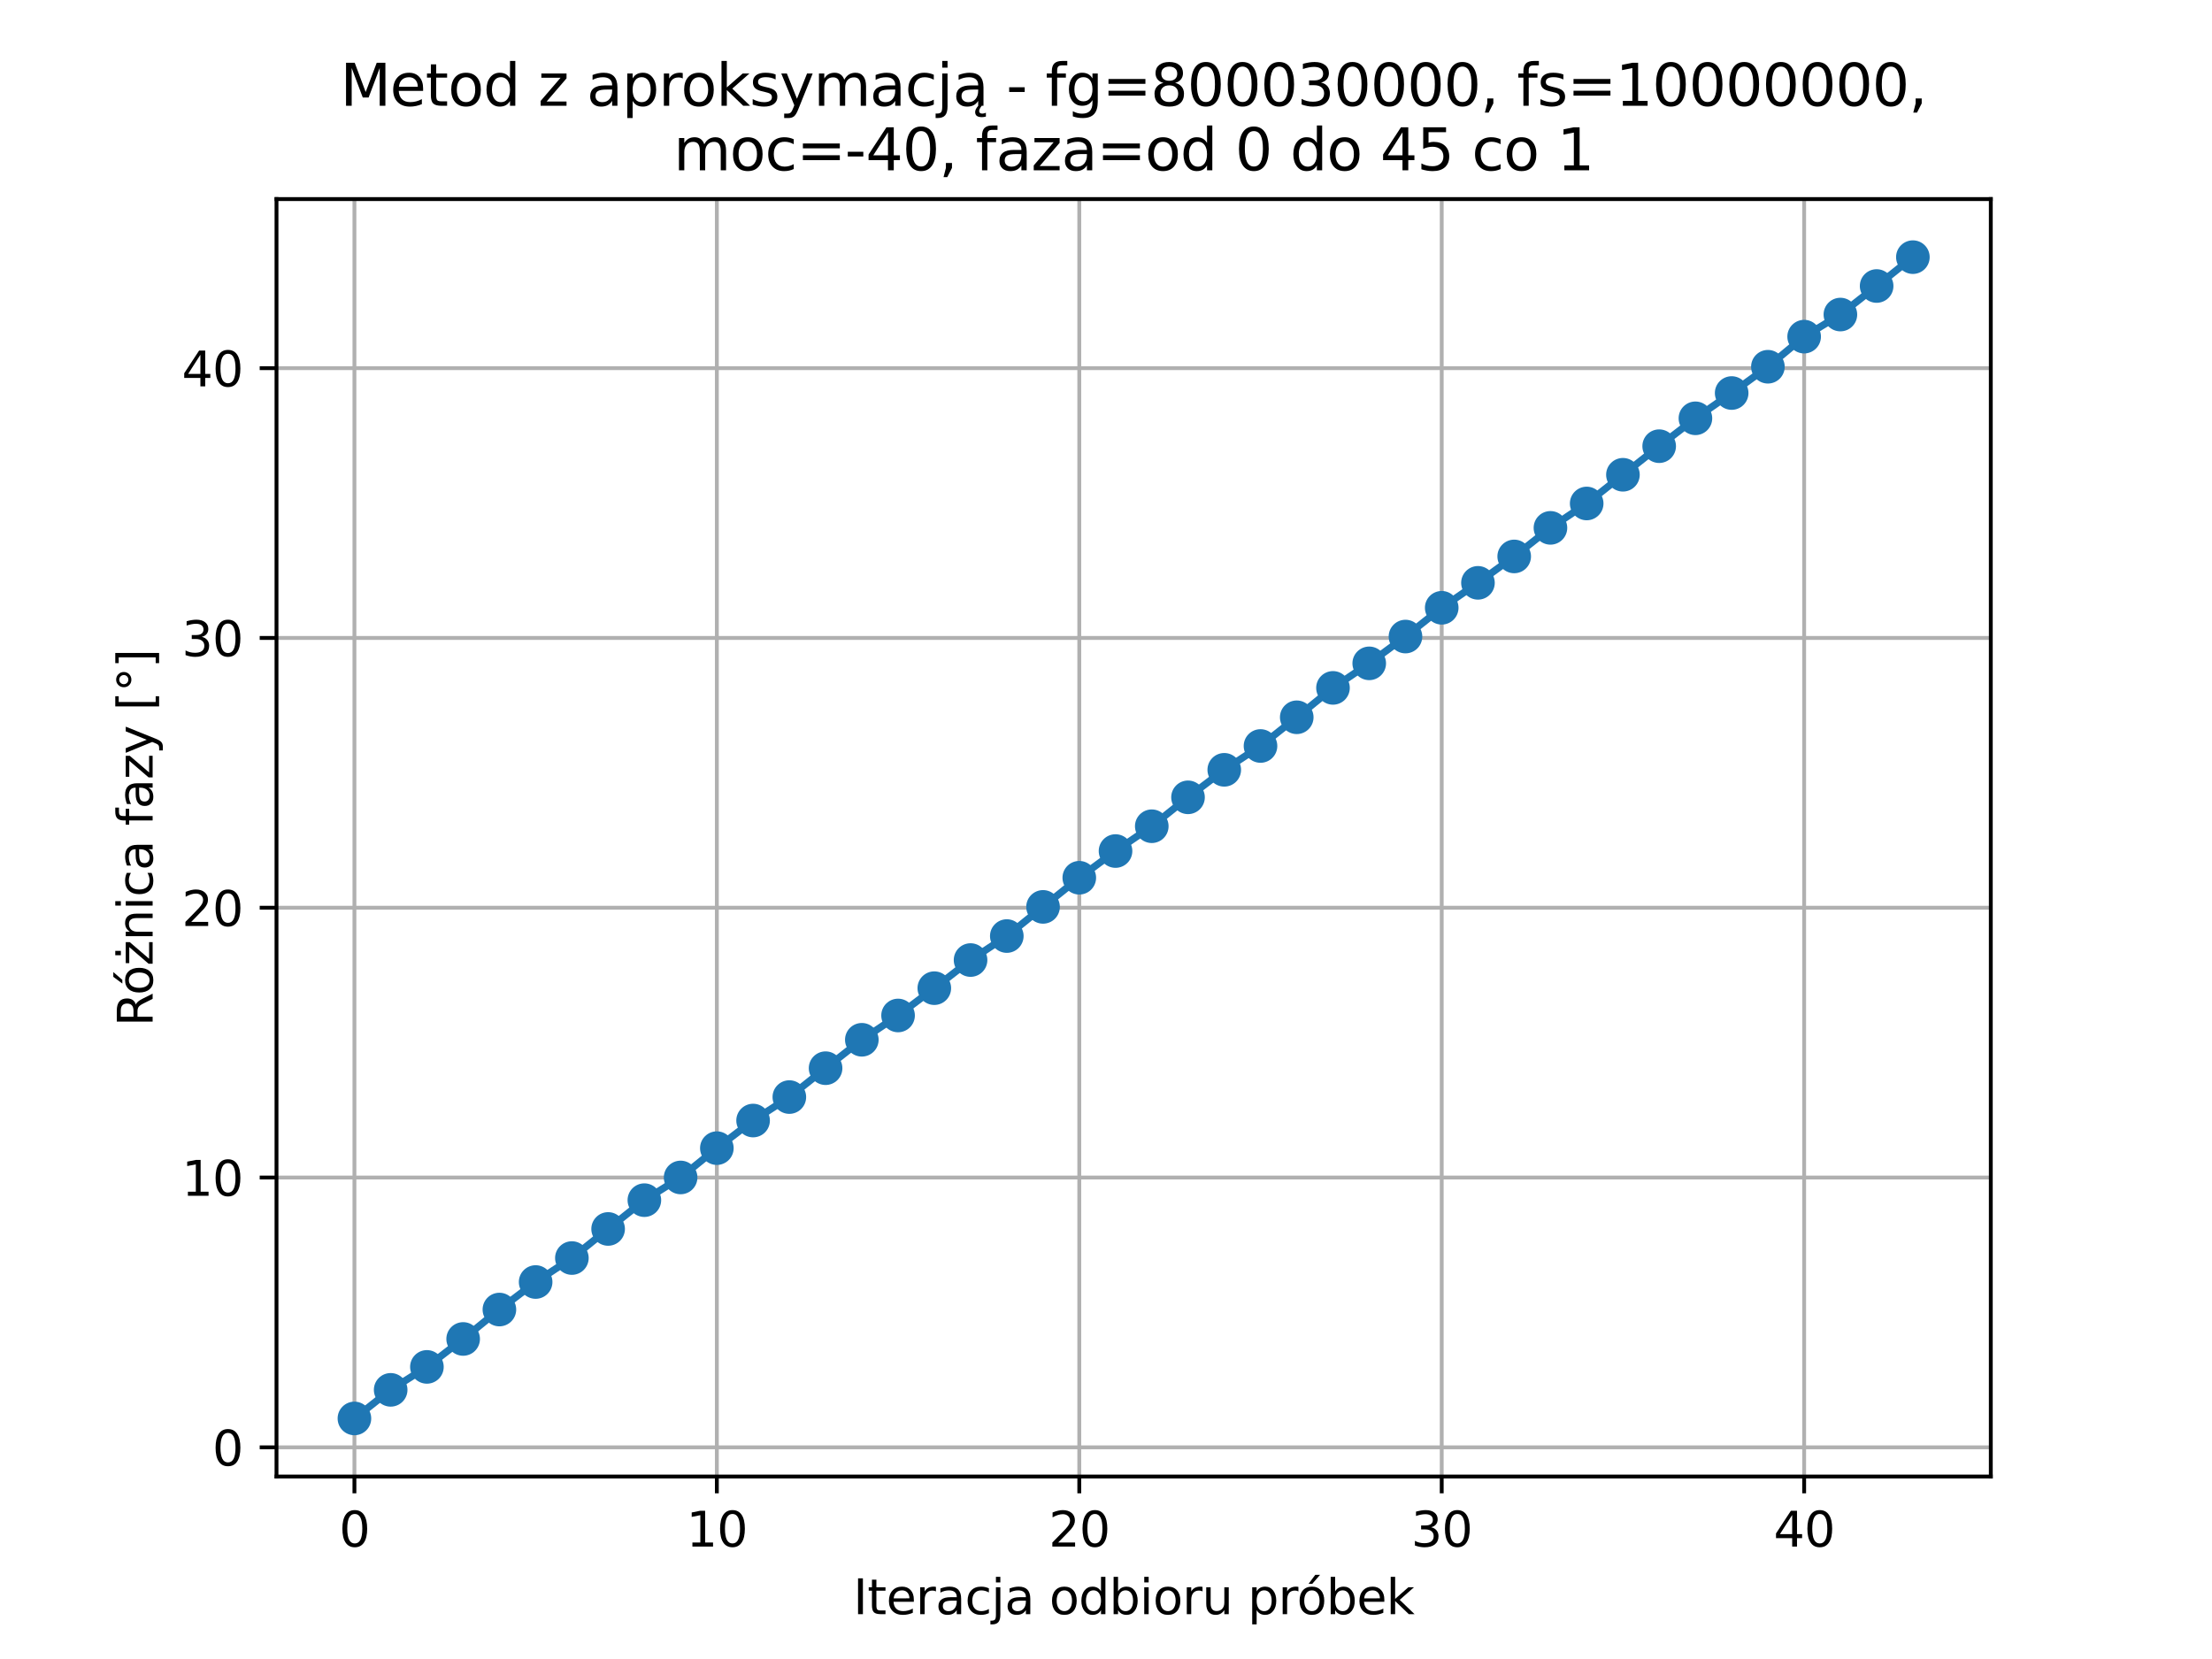 <?xml version="1.0" encoding="utf-8" standalone="no"?>
<!DOCTYPE svg PUBLIC "-//W3C//DTD SVG 1.1//EN"
  "http://www.w3.org/Graphics/SVG/1.1/DTD/svg11.dtd">
<svg xmlns:xlink="http://www.w3.org/1999/xlink" width="460.8pt" height="345.6pt" viewBox="0 0 460.8 345.6" xmlns="http://www.w3.org/2000/svg" version="1.1">
 <defs>
  <style type="text/css">*{stroke-linejoin: round; stroke-linecap: butt}</style>
 </defs>
 <g id="figure_1">
  <g id="patch_1">
   <path d="M 0 345.6 
L 460.8 345.6 
L 460.8 0 
L 0 0 
z
" style="fill: #ffffff"/>
  </g>
  <g id="axes_1">
   <g id="patch_2">
    <path d="M 57.6 307.584 
L 414.72 307.584 
L 414.72 41.472 
L 57.6 41.472 
z
" style="fill: #ffffff"/>
   </g>
   <g id="matplotlib.axis_1">
    <g id="xtick_1">
     <g id="line2d_1">
      <path d="M 73.833 307.584 
L 73.833 41.472 
" clip-path="url(#pad063f5f05)" style="fill: none; stroke: #b0b0b0; stroke-width: 0.8; stroke-linecap: square"/>
     </g>
     <g id="line2d_2">
      <defs>
       <path id="ma8dd4739e4" d="M 0 0 
L 0 3.5 
" style="stroke: #000000; stroke-width: 0.8"/>
      </defs>
      <g>
       <use xlink:href="#ma8dd4739e4" x="73.833" y="307.584" style="stroke: #000000; stroke-width: 0.8"/>
      </g>
     </g>
     <g id="text_1">
      <!-- 0 -->
      <g transform="translate(70.651 322.182) scale(0.1 -0.1)">
       <defs>
        <path id="DejaVuSans-30" d="M 2034 4250 
Q 1547 4250 1301 3770 
Q 1056 3291 1056 2328 
Q 1056 1369 1301 889 
Q 1547 409 2034 409 
Q 2525 409 2770 889 
Q 3016 1369 3016 2328 
Q 3016 3291 2770 3770 
Q 2525 4250 2034 4250 
z
M 2034 4750 
Q 2819 4750 3233 4129 
Q 3647 3509 3647 2328 
Q 3647 1150 3233 529 
Q 2819 -91 2034 -91 
Q 1250 -91 836 529 
Q 422 1150 422 2328 
Q 422 3509 836 4129 
Q 1250 4750 2034 4750 
z
" transform="scale(0.016)"/>
       </defs>
       <use xlink:href="#DejaVuSans-30"/>
      </g>
     </g>
    </g>
    <g id="xtick_2">
     <g id="line2d_3">
      <path d="M 149.334 307.584 
L 149.334 41.472 
" clip-path="url(#pad063f5f05)" style="fill: none; stroke: #b0b0b0; stroke-width: 0.8; stroke-linecap: square"/>
     </g>
     <g id="line2d_4">
      <g>
       <use xlink:href="#ma8dd4739e4" x="149.334" y="307.584" style="stroke: #000000; stroke-width: 0.8"/>
      </g>
     </g>
     <g id="text_2">
      <!-- 10 -->
      <g transform="translate(142.971 322.182) scale(0.1 -0.1)">
       <defs>
        <path id="DejaVuSans-31" d="M 794 531 
L 1825 531 
L 1825 4091 
L 703 3866 
L 703 4441 
L 1819 4666 
L 2450 4666 
L 2450 531 
L 3481 531 
L 3481 0 
L 794 0 
L 794 531 
z
" transform="scale(0.016)"/>
       </defs>
       <use xlink:href="#DejaVuSans-31"/>
       <use xlink:href="#DejaVuSans-30" x="63.623"/>
      </g>
     </g>
    </g>
    <g id="xtick_3">
     <g id="line2d_5">
      <path d="M 224.835 307.584 
L 224.835 41.472 
" clip-path="url(#pad063f5f05)" style="fill: none; stroke: #b0b0b0; stroke-width: 0.8; stroke-linecap: square"/>
     </g>
     <g id="line2d_6">
      <g>
       <use xlink:href="#ma8dd4739e4" x="224.835" y="307.584" style="stroke: #000000; stroke-width: 0.8"/>
      </g>
     </g>
     <g id="text_3">
      <!-- 20 -->
      <g transform="translate(218.472 322.182) scale(0.1 -0.1)">
       <defs>
        <path id="DejaVuSans-32" d="M 1228 531 
L 3431 531 
L 3431 0 
L 469 0 
L 469 531 
Q 828 903 1448 1529 
Q 2069 2156 2228 2338 
Q 2531 2678 2651 2914 
Q 2772 3150 2772 3378 
Q 2772 3750 2511 3984 
Q 2250 4219 1831 4219 
Q 1534 4219 1204 4116 
Q 875 4013 500 3803 
L 500 4441 
Q 881 4594 1212 4672 
Q 1544 4750 1819 4750 
Q 2544 4750 2975 4387 
Q 3406 4025 3406 3419 
Q 3406 3131 3298 2873 
Q 3191 2616 2906 2266 
Q 2828 2175 2409 1742 
Q 1991 1309 1228 531 
z
" transform="scale(0.016)"/>
       </defs>
       <use xlink:href="#DejaVuSans-32"/>
       <use xlink:href="#DejaVuSans-30" x="63.623"/>
      </g>
     </g>
    </g>
    <g id="xtick_4">
     <g id="line2d_7">
      <path d="M 300.336 307.584 
L 300.336 41.472 
" clip-path="url(#pad063f5f05)" style="fill: none; stroke: #b0b0b0; stroke-width: 0.8; stroke-linecap: square"/>
     </g>
     <g id="line2d_8">
      <g>
       <use xlink:href="#ma8dd4739e4" x="300.336" y="307.584" style="stroke: #000000; stroke-width: 0.8"/>
      </g>
     </g>
     <g id="text_4">
      <!-- 30 -->
      <g transform="translate(293.973 322.182) scale(0.1 -0.1)">
       <defs>
        <path id="DejaVuSans-33" d="M 2597 2516 
Q 3050 2419 3304 2112 
Q 3559 1806 3559 1356 
Q 3559 666 3084 287 
Q 2609 -91 1734 -91 
Q 1441 -91 1130 -33 
Q 819 25 488 141 
L 488 750 
Q 750 597 1062 519 
Q 1375 441 1716 441 
Q 2309 441 2620 675 
Q 2931 909 2931 1356 
Q 2931 1769 2642 2001 
Q 2353 2234 1838 2234 
L 1294 2234 
L 1294 2753 
L 1863 2753 
Q 2328 2753 2575 2939 
Q 2822 3125 2822 3475 
Q 2822 3834 2567 4026 
Q 2313 4219 1838 4219 
Q 1578 4219 1281 4162 
Q 984 4106 628 3988 
L 628 4550 
Q 988 4650 1302 4700 
Q 1616 4750 1894 4750 
Q 2613 4750 3031 4423 
Q 3450 4097 3450 3541 
Q 3450 3153 3228 2886 
Q 3006 2619 2597 2516 
z
" transform="scale(0.016)"/>
       </defs>
       <use xlink:href="#DejaVuSans-33"/>
       <use xlink:href="#DejaVuSans-30" x="63.623"/>
      </g>
     </g>
    </g>
    <g id="xtick_5">
     <g id="line2d_9">
      <path d="M 375.837 307.584 
L 375.837 41.472 
" clip-path="url(#pad063f5f05)" style="fill: none; stroke: #b0b0b0; stroke-width: 0.8; stroke-linecap: square"/>
     </g>
     <g id="line2d_10">
      <g>
       <use xlink:href="#ma8dd4739e4" x="375.837" y="307.584" style="stroke: #000000; stroke-width: 0.8"/>
      </g>
     </g>
     <g id="text_5">
      <!-- 40 -->
      <g transform="translate(369.474 322.182) scale(0.1 -0.1)">
       <defs>
        <path id="DejaVuSans-34" d="M 2419 4116 
L 825 1625 
L 2419 1625 
L 2419 4116 
z
M 2253 4666 
L 3047 4666 
L 3047 1625 
L 3713 1625 
L 3713 1100 
L 3047 1100 
L 3047 0 
L 2419 0 
L 2419 1100 
L 313 1100 
L 313 1709 
L 2253 4666 
z
" transform="scale(0.016)"/>
       </defs>
       <use xlink:href="#DejaVuSans-34"/>
       <use xlink:href="#DejaVuSans-30" x="63.623"/>
      </g>
     </g>
    </g>
    <g id="text_6">
     <!-- Iteracja odbioru próbek -->
     <g transform="translate(177.745 336.261) scale(0.1 -0.1)">
      <defs>
       <path id="DejaVuSans-49" d="M 628 4666 
L 1259 4666 
L 1259 0 
L 628 0 
L 628 4666 
z
" transform="scale(0.016)"/>
       <path id="DejaVuSans-74" d="M 1172 4494 
L 1172 3500 
L 2356 3500 
L 2356 3053 
L 1172 3053 
L 1172 1153 
Q 1172 725 1289 603 
Q 1406 481 1766 481 
L 2356 481 
L 2356 0 
L 1766 0 
Q 1100 0 847 248 
Q 594 497 594 1153 
L 594 3053 
L 172 3053 
L 172 3500 
L 594 3500 
L 594 4494 
L 1172 4494 
z
" transform="scale(0.016)"/>
       <path id="DejaVuSans-65" d="M 3597 1894 
L 3597 1613 
L 953 1613 
Q 991 1019 1311 708 
Q 1631 397 2203 397 
Q 2534 397 2845 478 
Q 3156 559 3463 722 
L 3463 178 
Q 3153 47 2828 -22 
Q 2503 -91 2169 -91 
Q 1331 -91 842 396 
Q 353 884 353 1716 
Q 353 2575 817 3079 
Q 1281 3584 2069 3584 
Q 2775 3584 3186 3129 
Q 3597 2675 3597 1894 
z
M 3022 2063 
Q 3016 2534 2758 2815 
Q 2500 3097 2075 3097 
Q 1594 3097 1305 2825 
Q 1016 2553 972 2059 
L 3022 2063 
z
" transform="scale(0.016)"/>
       <path id="DejaVuSans-72" d="M 2631 2963 
Q 2534 3019 2420 3045 
Q 2306 3072 2169 3072 
Q 1681 3072 1420 2755 
Q 1159 2438 1159 1844 
L 1159 0 
L 581 0 
L 581 3500 
L 1159 3500 
L 1159 2956 
Q 1341 3275 1631 3429 
Q 1922 3584 2338 3584 
Q 2397 3584 2469 3576 
Q 2541 3569 2628 3553 
L 2631 2963 
z
" transform="scale(0.016)"/>
       <path id="DejaVuSans-61" d="M 2194 1759 
Q 1497 1759 1228 1600 
Q 959 1441 959 1056 
Q 959 750 1161 570 
Q 1363 391 1709 391 
Q 2188 391 2477 730 
Q 2766 1069 2766 1631 
L 2766 1759 
L 2194 1759 
z
M 3341 1997 
L 3341 0 
L 2766 0 
L 2766 531 
Q 2569 213 2275 61 
Q 1981 -91 1556 -91 
Q 1019 -91 701 211 
Q 384 513 384 1019 
Q 384 1609 779 1909 
Q 1175 2209 1959 2209 
L 2766 2209 
L 2766 2266 
Q 2766 2663 2505 2880 
Q 2244 3097 1772 3097 
Q 1472 3097 1187 3025 
Q 903 2953 641 2809 
L 641 3341 
Q 956 3463 1253 3523 
Q 1550 3584 1831 3584 
Q 2591 3584 2966 3190 
Q 3341 2797 3341 1997 
z
" transform="scale(0.016)"/>
       <path id="DejaVuSans-63" d="M 3122 3366 
L 3122 2828 
Q 2878 2963 2633 3030 
Q 2388 3097 2138 3097 
Q 1578 3097 1268 2742 
Q 959 2388 959 1747 
Q 959 1106 1268 751 
Q 1578 397 2138 397 
Q 2388 397 2633 464 
Q 2878 531 3122 666 
L 3122 134 
Q 2881 22 2623 -34 
Q 2366 -91 2075 -91 
Q 1284 -91 818 406 
Q 353 903 353 1747 
Q 353 2603 823 3093 
Q 1294 3584 2113 3584 
Q 2378 3584 2631 3529 
Q 2884 3475 3122 3366 
z
" transform="scale(0.016)"/>
       <path id="DejaVuSans-6a" d="M 603 3500 
L 1178 3500 
L 1178 -63 
Q 1178 -731 923 -1031 
Q 669 -1331 103 -1331 
L -116 -1331 
L -116 -844 
L 38 -844 
Q 366 -844 484 -692 
Q 603 -541 603 -63 
L 603 3500 
z
M 603 4863 
L 1178 4863 
L 1178 4134 
L 603 4134 
L 603 4863 
z
" transform="scale(0.016)"/>
       <path id="DejaVuSans-20" transform="scale(0.016)"/>
       <path id="DejaVuSans-6f" d="M 1959 3097 
Q 1497 3097 1228 2736 
Q 959 2375 959 1747 
Q 959 1119 1226 758 
Q 1494 397 1959 397 
Q 2419 397 2687 759 
Q 2956 1122 2956 1747 
Q 2956 2369 2687 2733 
Q 2419 3097 1959 3097 
z
M 1959 3584 
Q 2709 3584 3137 3096 
Q 3566 2609 3566 1747 
Q 3566 888 3137 398 
Q 2709 -91 1959 -91 
Q 1206 -91 779 398 
Q 353 888 353 1747 
Q 353 2609 779 3096 
Q 1206 3584 1959 3584 
z
" transform="scale(0.016)"/>
       <path id="DejaVuSans-64" d="M 2906 2969 
L 2906 4863 
L 3481 4863 
L 3481 0 
L 2906 0 
L 2906 525 
Q 2725 213 2448 61 
Q 2172 -91 1784 -91 
Q 1150 -91 751 415 
Q 353 922 353 1747 
Q 353 2572 751 3078 
Q 1150 3584 1784 3584 
Q 2172 3584 2448 3432 
Q 2725 3281 2906 2969 
z
M 947 1747 
Q 947 1113 1208 752 
Q 1469 391 1925 391 
Q 2381 391 2643 752 
Q 2906 1113 2906 1747 
Q 2906 2381 2643 2742 
Q 2381 3103 1925 3103 
Q 1469 3103 1208 2742 
Q 947 2381 947 1747 
z
" transform="scale(0.016)"/>
       <path id="DejaVuSans-62" d="M 3116 1747 
Q 3116 2381 2855 2742 
Q 2594 3103 2138 3103 
Q 1681 3103 1420 2742 
Q 1159 2381 1159 1747 
Q 1159 1113 1420 752 
Q 1681 391 2138 391 
Q 2594 391 2855 752 
Q 3116 1113 3116 1747 
z
M 1159 2969 
Q 1341 3281 1617 3432 
Q 1894 3584 2278 3584 
Q 2916 3584 3314 3078 
Q 3713 2572 3713 1747 
Q 3713 922 3314 415 
Q 2916 -91 2278 -91 
Q 1894 -91 1617 61 
Q 1341 213 1159 525 
L 1159 0 
L 581 0 
L 581 4863 
L 1159 4863 
L 1159 2969 
z
" transform="scale(0.016)"/>
       <path id="DejaVuSans-69" d="M 603 3500 
L 1178 3500 
L 1178 0 
L 603 0 
L 603 3500 
z
M 603 4863 
L 1178 4863 
L 1178 4134 
L 603 4134 
L 603 4863 
z
" transform="scale(0.016)"/>
       <path id="DejaVuSans-75" d="M 544 1381 
L 544 3500 
L 1119 3500 
L 1119 1403 
Q 1119 906 1312 657 
Q 1506 409 1894 409 
Q 2359 409 2629 706 
Q 2900 1003 2900 1516 
L 2900 3500 
L 3475 3500 
L 3475 0 
L 2900 0 
L 2900 538 
Q 2691 219 2414 64 
Q 2138 -91 1772 -91 
Q 1169 -91 856 284 
Q 544 659 544 1381 
z
M 1991 3584 
L 1991 3584 
z
" transform="scale(0.016)"/>
       <path id="DejaVuSans-70" d="M 1159 525 
L 1159 -1331 
L 581 -1331 
L 581 3500 
L 1159 3500 
L 1159 2969 
Q 1341 3281 1617 3432 
Q 1894 3584 2278 3584 
Q 2916 3584 3314 3078 
Q 3713 2572 3713 1747 
Q 3713 922 3314 415 
Q 2916 -91 2278 -91 
Q 1894 -91 1617 61 
Q 1341 213 1159 525 
z
M 3116 1747 
Q 3116 2381 2855 2742 
Q 2594 3103 2138 3103 
Q 1681 3103 1420 2742 
Q 1159 2381 1159 1747 
Q 1159 1113 1420 752 
Q 1681 391 2138 391 
Q 2594 391 2855 752 
Q 3116 1113 3116 1747 
z
" transform="scale(0.016)"/>
       <path id="DejaVuSans-f3" d="M 1959 3097 
Q 1497 3097 1228 2736 
Q 959 2375 959 1747 
Q 959 1119 1226 758 
Q 1494 397 1959 397 
Q 2419 397 2687 759 
Q 2956 1122 2956 1747 
Q 2956 2369 2687 2733 
Q 2419 3097 1959 3097 
z
M 1959 3584 
Q 2709 3584 3137 3096 
Q 3566 2609 3566 1747 
Q 3566 888 3137 398 
Q 2709 -91 1959 -91 
Q 1206 -91 779 398 
Q 353 888 353 1747 
Q 353 2609 779 3096 
Q 1206 3584 1959 3584 
z
M 2394 5119 
L 3016 5119 
L 1998 3944 
L 1519 3944 
L 2394 5119 
z
" transform="scale(0.016)"/>
       <path id="DejaVuSans-6b" d="M 581 4863 
L 1159 4863 
L 1159 1991 
L 2875 3500 
L 3609 3500 
L 1753 1863 
L 3688 0 
L 2938 0 
L 1159 1709 
L 1159 0 
L 581 0 
L 581 4863 
z
" transform="scale(0.016)"/>
      </defs>
      <use xlink:href="#DejaVuSans-49"/>
      <use xlink:href="#DejaVuSans-74" x="29.492"/>
      <use xlink:href="#DejaVuSans-65" x="68.701"/>
      <use xlink:href="#DejaVuSans-72" x="130.225"/>
      <use xlink:href="#DejaVuSans-61" x="171.338"/>
      <use xlink:href="#DejaVuSans-63" x="232.617"/>
      <use xlink:href="#DejaVuSans-6a" x="287.598"/>
      <use xlink:href="#DejaVuSans-61" x="315.381"/>
      <use xlink:href="#DejaVuSans-20" x="376.66"/>
      <use xlink:href="#DejaVuSans-6f" x="408.447"/>
      <use xlink:href="#DejaVuSans-64" x="469.629"/>
      <use xlink:href="#DejaVuSans-62" x="533.105"/>
      <use xlink:href="#DejaVuSans-69" x="596.582"/>
      <use xlink:href="#DejaVuSans-6f" x="624.365"/>
      <use xlink:href="#DejaVuSans-72" x="685.547"/>
      <use xlink:href="#DejaVuSans-75" x="726.66"/>
      <use xlink:href="#DejaVuSans-20" x="790.039"/>
      <use xlink:href="#DejaVuSans-70" x="821.826"/>
      <use xlink:href="#DejaVuSans-72" x="885.303"/>
      <use xlink:href="#DejaVuSans-f3" x="924.166"/>
      <use xlink:href="#DejaVuSans-62" x="985.348"/>
      <use xlink:href="#DejaVuSans-65" x="1048.824"/>
      <use xlink:href="#DejaVuSans-6b" x="1110.348"/>
     </g>
    </g>
   </g>
   <g id="matplotlib.axis_2">
    <g id="ytick_1">
     <g id="line2d_11">
      <path d="M 57.6 301.502 
L 414.72 301.502 
" clip-path="url(#pad063f5f05)" style="fill: none; stroke: #b0b0b0; stroke-width: 0.8; stroke-linecap: square"/>
     </g>
     <g id="line2d_12">
      <defs>
       <path id="m943605878c" d="M 0 0 
L -3.5 0 
" style="stroke: #000000; stroke-width: 0.8"/>
      </defs>
      <g>
       <use xlink:href="#m943605878c" x="57.6" y="301.502" style="stroke: #000000; stroke-width: 0.8"/>
      </g>
     </g>
     <g id="text_7">
      <!-- 0 -->
      <g transform="translate(44.237 305.302) scale(0.1 -0.1)">
       <use xlink:href="#DejaVuSans-30"/>
      </g>
     </g>
    </g>
    <g id="ytick_2">
     <g id="line2d_13">
      <path d="M 57.6 245.3 
L 414.72 245.3 
" clip-path="url(#pad063f5f05)" style="fill: none; stroke: #b0b0b0; stroke-width: 0.8; stroke-linecap: square"/>
     </g>
     <g id="line2d_14">
      <g>
       <use xlink:href="#m943605878c" x="57.6" y="245.3" style="stroke: #000000; stroke-width: 0.8"/>
      </g>
     </g>
     <g id="text_8">
      <!-- 10 -->
      <g transform="translate(37.875 249.099) scale(0.1 -0.1)">
       <use xlink:href="#DejaVuSans-31"/>
       <use xlink:href="#DejaVuSans-30" x="63.623"/>
      </g>
     </g>
    </g>
    <g id="ytick_3">
     <g id="line2d_15">
      <path d="M 57.6 189.097 
L 414.72 189.097 
" clip-path="url(#pad063f5f05)" style="fill: none; stroke: #b0b0b0; stroke-width: 0.8; stroke-linecap: square"/>
     </g>
     <g id="line2d_16">
      <g>
       <use xlink:href="#m943605878c" x="57.6" y="189.097" style="stroke: #000000; stroke-width: 0.8"/>
      </g>
     </g>
     <g id="text_9">
      <!-- 20 -->
      <g transform="translate(37.875 192.897) scale(0.1 -0.1)">
       <use xlink:href="#DejaVuSans-32"/>
       <use xlink:href="#DejaVuSans-30" x="63.623"/>
      </g>
     </g>
    </g>
    <g id="ytick_4">
     <g id="line2d_17">
      <path d="M 57.6 132.895 
L 414.72 132.895 
" clip-path="url(#pad063f5f05)" style="fill: none; stroke: #b0b0b0; stroke-width: 0.8; stroke-linecap: square"/>
     </g>
     <g id="line2d_18">
      <g>
       <use xlink:href="#m943605878c" x="57.6" y="132.895" style="stroke: #000000; stroke-width: 0.8"/>
      </g>
     </g>
     <g id="text_10">
      <!-- 30 -->
      <g transform="translate(37.875 136.694) scale(0.1 -0.1)">
       <use xlink:href="#DejaVuSans-33"/>
       <use xlink:href="#DejaVuSans-30" x="63.623"/>
      </g>
     </g>
    </g>
    <g id="ytick_5">
     <g id="line2d_19">
      <path d="M 57.6 76.692 
L 414.72 76.692 
" clip-path="url(#pad063f5f05)" style="fill: none; stroke: #b0b0b0; stroke-width: 0.8; stroke-linecap: square"/>
     </g>
     <g id="line2d_20">
      <g>
       <use xlink:href="#m943605878c" x="57.6" y="76.692" style="stroke: #000000; stroke-width: 0.8"/>
      </g>
     </g>
     <g id="text_11">
      <!-- 40 -->
      <g transform="translate(37.875 80.492) scale(0.1 -0.1)">
       <use xlink:href="#DejaVuSans-34"/>
       <use xlink:href="#DejaVuSans-30" x="63.623"/>
      </g>
     </g>
    </g>
    <g id="text_12">
     <!-- Różnica fazy [°] -->
     <g transform="translate(31.795 213.819) rotate(-90) scale(0.1 -0.1)">
      <defs>
       <path id="DejaVuSans-52" d="M 2841 2188 
Q 3044 2119 3236 1894 
Q 3428 1669 3622 1275 
L 4263 0 
L 3584 0 
L 2988 1197 
Q 2756 1666 2539 1819 
Q 2322 1972 1947 1972 
L 1259 1972 
L 1259 0 
L 628 0 
L 628 4666 
L 2053 4666 
Q 2853 4666 3247 4331 
Q 3641 3997 3641 3322 
Q 3641 2881 3436 2590 
Q 3231 2300 2841 2188 
z
M 1259 4147 
L 1259 2491 
L 2053 2491 
Q 2509 2491 2742 2702 
Q 2975 2913 2975 3322 
Q 2975 3731 2742 3939 
Q 2509 4147 2053 4147 
L 1259 4147 
z
" transform="scale(0.016)"/>
       <path id="DejaVuSans-17c" d="M 1378 4863 
L 1953 4863 
L 1953 4134 
L 1378 4134 
L 1378 4863 
z
M 1672 3584 
L 1672 3584 
z
M 353 3500 
L 3084 3500 
L 3084 2975 
L 922 459 
L 3084 459 
L 3084 0 
L 275 0 
L 275 525 
L 2438 3041 
L 353 3041 
L 353 3500 
z
" transform="scale(0.016)"/>
       <path id="DejaVuSans-6e" d="M 3513 2113 
L 3513 0 
L 2938 0 
L 2938 2094 
Q 2938 2591 2744 2837 
Q 2550 3084 2163 3084 
Q 1697 3084 1428 2787 
Q 1159 2491 1159 1978 
L 1159 0 
L 581 0 
L 581 3500 
L 1159 3500 
L 1159 2956 
Q 1366 3272 1645 3428 
Q 1925 3584 2291 3584 
Q 2894 3584 3203 3211 
Q 3513 2838 3513 2113 
z
" transform="scale(0.016)"/>
       <path id="DejaVuSans-66" d="M 2375 4863 
L 2375 4384 
L 1825 4384 
Q 1516 4384 1395 4259 
Q 1275 4134 1275 3809 
L 1275 3500 
L 2222 3500 
L 2222 3053 
L 1275 3053 
L 1275 0 
L 697 0 
L 697 3053 
L 147 3053 
L 147 3500 
L 697 3500 
L 697 3744 
Q 697 4328 969 4595 
Q 1241 4863 1831 4863 
L 2375 4863 
z
" transform="scale(0.016)"/>
       <path id="DejaVuSans-7a" d="M 353 3500 
L 3084 3500 
L 3084 2975 
L 922 459 
L 3084 459 
L 3084 0 
L 275 0 
L 275 525 
L 2438 3041 
L 353 3041 
L 353 3500 
z
" transform="scale(0.016)"/>
       <path id="DejaVuSans-79" d="M 2059 -325 
Q 1816 -950 1584 -1140 
Q 1353 -1331 966 -1331 
L 506 -1331 
L 506 -850 
L 844 -850 
Q 1081 -850 1212 -737 
Q 1344 -625 1503 -206 
L 1606 56 
L 191 3500 
L 800 3500 
L 1894 763 
L 2988 3500 
L 3597 3500 
L 2059 -325 
z
" transform="scale(0.016)"/>
       <path id="DejaVuSans-5b" d="M 550 4863 
L 1875 4863 
L 1875 4416 
L 1125 4416 
L 1125 -397 
L 1875 -397 
L 1875 -844 
L 550 -844 
L 550 4863 
z
" transform="scale(0.016)"/>
       <path id="DejaVuSans-b0" d="M 1600 4347 
Q 1350 4347 1178 4173 
Q 1006 4000 1006 3750 
Q 1006 3503 1178 3333 
Q 1350 3163 1600 3163 
Q 1850 3163 2022 3333 
Q 2194 3503 2194 3750 
Q 2194 3997 2020 4172 
Q 1847 4347 1600 4347 
z
M 1600 4750 
Q 1800 4750 1984 4673 
Q 2169 4597 2303 4453 
Q 2447 4313 2519 4134 
Q 2591 3956 2591 3750 
Q 2591 3338 2302 3052 
Q 2013 2766 1594 2766 
Q 1172 2766 890 3047 
Q 609 3328 609 3750 
Q 609 4169 896 4459 
Q 1184 4750 1600 4750 
z
" transform="scale(0.016)"/>
       <path id="DejaVuSans-5d" d="M 1947 4863 
L 1947 -844 
L 622 -844 
L 622 -397 
L 1369 -397 
L 1369 4416 
L 622 4416 
L 622 4863 
L 1947 4863 
z
" transform="scale(0.016)"/>
      </defs>
      <use xlink:href="#DejaVuSans-52"/>
      <use xlink:href="#DejaVuSans-f3" x="64.982"/>
      <use xlink:href="#DejaVuSans-17c" x="126.164"/>
      <use xlink:href="#DejaVuSans-6e" x="178.654"/>
      <use xlink:href="#DejaVuSans-69" x="242.033"/>
      <use xlink:href="#DejaVuSans-63" x="269.816"/>
      <use xlink:href="#DejaVuSans-61" x="324.797"/>
      <use xlink:href="#DejaVuSans-20" x="386.076"/>
      <use xlink:href="#DejaVuSans-66" x="417.863"/>
      <use xlink:href="#DejaVuSans-61" x="453.068"/>
      <use xlink:href="#DejaVuSans-7a" x="514.348"/>
      <use xlink:href="#DejaVuSans-79" x="566.838"/>
      <use xlink:href="#DejaVuSans-20" x="626.018"/>
      <use xlink:href="#DejaVuSans-5b" x="657.805"/>
      <use xlink:href="#DejaVuSans-b0" x="696.818"/>
      <use xlink:href="#DejaVuSans-5d" x="746.818"/>
     </g>
    </g>
   </g>
   <g id="line2d_21">
    <path d="M 73.833 295.488 
L 81.383 289.531 
L 88.933 284.75 
L 96.483 278.93 
L 104.033 272.803 
L 111.583 267.068 
L 119.133 262.074 
L 126.683 256.014 
L 134.234 250.015 
L 141.784 245.286 
L 149.334 239.18 
L 156.884 233.429 
L 164.434 228.539 
L 171.984 222.524 
L 179.534 216.605 
L 187.084 211.542 
L 194.634 205.854 
L 202.185 199.995 
L 209.735 194.997 
L 217.285 188.92 
L 224.835 182.851 
L 232.385 177.288 
L 239.935 172.12 
L 247.485 166.097 
L 255.035 160.365 
L 262.585 155.404 
L 270.135 149.422 
L 277.686 143.3 
L 285.236 138.188 
L 292.786 132.606 
L 300.336 126.612 
L 307.886 121.416 
L 315.436 115.916 
L 322.986 109.963 
L 330.536 104.883 
L 338.086 98.902 
L 345.637 92.948 
L 353.187 87.141 
L 360.737 81.875 
L 368.287 76.399 
L 375.837 70.127 
L 383.387 65.527 
L 390.937 59.582 
L 398.487 53.568 
" clip-path="url(#pad063f5f05)" style="fill: none; stroke: #1f77b4; stroke-width: 1.5; stroke-linecap: square"/>
    <defs>
     <path id="m92bd994c59" d="M 0 3 
C 0.796 3 1.559 2.684 2.121 2.121 
C 2.684 1.559 3 0.796 3 0 
C 3 -0.796 2.684 -1.559 2.121 -2.121 
C 1.559 -2.684 0.796 -3 0 -3 
C -0.796 -3 -1.559 -2.684 -2.121 -2.121 
C -2.684 -1.559 -3 -0.796 -3 0 
C -3 0.796 -2.684 1.559 -2.121 2.121 
C -1.559 2.684 -0.796 3 0 3 
z
" style="stroke: #1f77b4"/>
    </defs>
    <g clip-path="url(#pad063f5f05)">
     <use xlink:href="#m92bd994c59" x="73.833" y="295.488" style="fill: #1f77b4; stroke: #1f77b4"/>
     <use xlink:href="#m92bd994c59" x="81.383" y="289.531" style="fill: #1f77b4; stroke: #1f77b4"/>
     <use xlink:href="#m92bd994c59" x="88.933" y="284.75" style="fill: #1f77b4; stroke: #1f77b4"/>
     <use xlink:href="#m92bd994c59" x="96.483" y="278.93" style="fill: #1f77b4; stroke: #1f77b4"/>
     <use xlink:href="#m92bd994c59" x="104.033" y="272.803" style="fill: #1f77b4; stroke: #1f77b4"/>
     <use xlink:href="#m92bd994c59" x="111.583" y="267.068" style="fill: #1f77b4; stroke: #1f77b4"/>
     <use xlink:href="#m92bd994c59" x="119.133" y="262.074" style="fill: #1f77b4; stroke: #1f77b4"/>
     <use xlink:href="#m92bd994c59" x="126.683" y="256.014" style="fill: #1f77b4; stroke: #1f77b4"/>
     <use xlink:href="#m92bd994c59" x="134.234" y="250.015" style="fill: #1f77b4; stroke: #1f77b4"/>
     <use xlink:href="#m92bd994c59" x="141.784" y="245.286" style="fill: #1f77b4; stroke: #1f77b4"/>
     <use xlink:href="#m92bd994c59" x="149.334" y="239.18" style="fill: #1f77b4; stroke: #1f77b4"/>
     <use xlink:href="#m92bd994c59" x="156.884" y="233.429" style="fill: #1f77b4; stroke: #1f77b4"/>
     <use xlink:href="#m92bd994c59" x="164.434" y="228.539" style="fill: #1f77b4; stroke: #1f77b4"/>
     <use xlink:href="#m92bd994c59" x="171.984" y="222.524" style="fill: #1f77b4; stroke: #1f77b4"/>
     <use xlink:href="#m92bd994c59" x="179.534" y="216.605" style="fill: #1f77b4; stroke: #1f77b4"/>
     <use xlink:href="#m92bd994c59" x="187.084" y="211.542" style="fill: #1f77b4; stroke: #1f77b4"/>
     <use xlink:href="#m92bd994c59" x="194.634" y="205.854" style="fill: #1f77b4; stroke: #1f77b4"/>
     <use xlink:href="#m92bd994c59" x="202.185" y="199.995" style="fill: #1f77b4; stroke: #1f77b4"/>
     <use xlink:href="#m92bd994c59" x="209.735" y="194.997" style="fill: #1f77b4; stroke: #1f77b4"/>
     <use xlink:href="#m92bd994c59" x="217.285" y="188.92" style="fill: #1f77b4; stroke: #1f77b4"/>
     <use xlink:href="#m92bd994c59" x="224.835" y="182.851" style="fill: #1f77b4; stroke: #1f77b4"/>
     <use xlink:href="#m92bd994c59" x="232.385" y="177.288" style="fill: #1f77b4; stroke: #1f77b4"/>
     <use xlink:href="#m92bd994c59" x="239.935" y="172.12" style="fill: #1f77b4; stroke: #1f77b4"/>
     <use xlink:href="#m92bd994c59" x="247.485" y="166.097" style="fill: #1f77b4; stroke: #1f77b4"/>
     <use xlink:href="#m92bd994c59" x="255.035" y="160.365" style="fill: #1f77b4; stroke: #1f77b4"/>
     <use xlink:href="#m92bd994c59" x="262.585" y="155.404" style="fill: #1f77b4; stroke: #1f77b4"/>
     <use xlink:href="#m92bd994c59" x="270.135" y="149.422" style="fill: #1f77b4; stroke: #1f77b4"/>
     <use xlink:href="#m92bd994c59" x="277.686" y="143.3" style="fill: #1f77b4; stroke: #1f77b4"/>
     <use xlink:href="#m92bd994c59" x="285.236" y="138.188" style="fill: #1f77b4; stroke: #1f77b4"/>
     <use xlink:href="#m92bd994c59" x="292.786" y="132.606" style="fill: #1f77b4; stroke: #1f77b4"/>
     <use xlink:href="#m92bd994c59" x="300.336" y="126.612" style="fill: #1f77b4; stroke: #1f77b4"/>
     <use xlink:href="#m92bd994c59" x="307.886" y="121.416" style="fill: #1f77b4; stroke: #1f77b4"/>
     <use xlink:href="#m92bd994c59" x="315.436" y="115.916" style="fill: #1f77b4; stroke: #1f77b4"/>
     <use xlink:href="#m92bd994c59" x="322.986" y="109.963" style="fill: #1f77b4; stroke: #1f77b4"/>
     <use xlink:href="#m92bd994c59" x="330.536" y="104.883" style="fill: #1f77b4; stroke: #1f77b4"/>
     <use xlink:href="#m92bd994c59" x="338.086" y="98.902" style="fill: #1f77b4; stroke: #1f77b4"/>
     <use xlink:href="#m92bd994c59" x="345.637" y="92.948" style="fill: #1f77b4; stroke: #1f77b4"/>
     <use xlink:href="#m92bd994c59" x="353.187" y="87.141" style="fill: #1f77b4; stroke: #1f77b4"/>
     <use xlink:href="#m92bd994c59" x="360.737" y="81.875" style="fill: #1f77b4; stroke: #1f77b4"/>
     <use xlink:href="#m92bd994c59" x="368.287" y="76.399" style="fill: #1f77b4; stroke: #1f77b4"/>
     <use xlink:href="#m92bd994c59" x="375.837" y="70.127" style="fill: #1f77b4; stroke: #1f77b4"/>
     <use xlink:href="#m92bd994c59" x="383.387" y="65.527" style="fill: #1f77b4; stroke: #1f77b4"/>
     <use xlink:href="#m92bd994c59" x="390.937" y="59.582" style="fill: #1f77b4; stroke: #1f77b4"/>
     <use xlink:href="#m92bd994c59" x="398.487" y="53.568" style="fill: #1f77b4; stroke: #1f77b4"/>
    </g>
   </g>
   <g id="patch_3">
    <path d="M 57.6 307.584 
L 57.6 41.472 
" style="fill: none; stroke: #000000; stroke-width: 0.8; stroke-linejoin: miter; stroke-linecap: square"/>
   </g>
   <g id="patch_4">
    <path d="M 414.72 307.584 
L 414.72 41.472 
" style="fill: none; stroke: #000000; stroke-width: 0.8; stroke-linejoin: miter; stroke-linecap: square"/>
   </g>
   <g id="patch_5">
    <path d="M 57.6 307.584 
L 414.72 307.584 
" style="fill: none; stroke: #000000; stroke-width: 0.8; stroke-linejoin: miter; stroke-linecap: square"/>
   </g>
   <g id="patch_6">
    <path d="M 57.6 41.472 
L 414.72 41.472 
" style="fill: none; stroke: #000000; stroke-width: 0.8; stroke-linejoin: miter; stroke-linecap: square"/>
   </g>
   <g id="text_13">
    <!-- Metod z aproksymacją - fg=800030000, fs=10000000, -->
    <g transform="translate(70.881 22.035) scale(0.12 -0.12)">
     <defs>
      <path id="DejaVuSans-4d" d="M 628 4666 
L 1569 4666 
L 2759 1491 
L 3956 4666 
L 4897 4666 
L 4897 0 
L 4281 0 
L 4281 4097 
L 3078 897 
L 2444 897 
L 1241 4097 
L 1241 0 
L 628 0 
L 628 4666 
z
" transform="scale(0.016)"/>
      <path id="DejaVuSans-73" d="M 2834 3397 
L 2834 2853 
Q 2591 2978 2328 3040 
Q 2066 3103 1784 3103 
Q 1356 3103 1142 2972 
Q 928 2841 928 2578 
Q 928 2378 1081 2264 
Q 1234 2150 1697 2047 
L 1894 2003 
Q 2506 1872 2764 1633 
Q 3022 1394 3022 966 
Q 3022 478 2636 193 
Q 2250 -91 1575 -91 
Q 1294 -91 989 -36 
Q 684 19 347 128 
L 347 722 
Q 666 556 975 473 
Q 1284 391 1588 391 
Q 1994 391 2212 530 
Q 2431 669 2431 922 
Q 2431 1156 2273 1281 
Q 2116 1406 1581 1522 
L 1381 1569 
Q 847 1681 609 1914 
Q 372 2147 372 2553 
Q 372 3047 722 3315 
Q 1072 3584 1716 3584 
Q 2034 3584 2315 3537 
Q 2597 3491 2834 3397 
z
" transform="scale(0.016)"/>
      <path id="DejaVuSans-6d" d="M 3328 2828 
Q 3544 3216 3844 3400 
Q 4144 3584 4550 3584 
Q 5097 3584 5394 3201 
Q 5691 2819 5691 2113 
L 5691 0 
L 5113 0 
L 5113 2094 
Q 5113 2597 4934 2840 
Q 4756 3084 4391 3084 
Q 3944 3084 3684 2787 
Q 3425 2491 3425 1978 
L 3425 0 
L 2847 0 
L 2847 2094 
Q 2847 2600 2669 2842 
Q 2491 3084 2119 3084 
Q 1678 3084 1418 2786 
Q 1159 2488 1159 1978 
L 1159 0 
L 581 0 
L 581 3500 
L 1159 3500 
L 1159 2956 
Q 1356 3278 1631 3431 
Q 1906 3584 2284 3584 
Q 2666 3584 2933 3390 
Q 3200 3197 3328 2828 
z
" transform="scale(0.016)"/>
      <path id="DejaVuSans-105" d="M 2194 1759 
Q 1497 1759 1228 1600 
Q 959 1441 959 1056 
Q 959 750 1161 570 
Q 1363 391 1709 391 
Q 2188 391 2477 730 
Q 2766 1069 2766 1631 
L 2766 1759 
L 2194 1759 
z
M 3341 1997 
L 3341 0 
L 2766 0 
L 2766 531 
Q 2569 213 2275 61 
Q 1981 -91 1556 -91 
Q 1019 -91 701 211 
Q 384 513 384 1019 
Q 384 1609 779 1909 
Q 1175 2209 1959 2209 
L 2766 2209 
L 2766 2266 
Q 2766 2663 2505 2880 
Q 2244 3097 1772 3097 
Q 1472 3097 1187 3025 
Q 903 2953 641 2809 
L 641 3341 
Q 956 3463 1253 3523 
Q 1550 3584 1831 3584 
Q 2591 3584 2966 3190 
Q 3341 2797 3341 1997 
z
M 2775 0 
L 3147 0 
Q 3006 -191 2939 -328 
Q 2872 -466 2872 -563 
Q 2872 -706 2958 -778 
Q 3044 -850 3213 -850 
Q 3313 -850 3409 -826 
Q 3506 -803 3603 -756 
L 3603 -1172 
Q 3484 -1203 3378 -1218 
Q 3272 -1234 3178 -1234 
Q 2797 -1234 2617 -1098 
Q 2438 -963 2438 -672 
Q 2438 -522 2520 -358 
Q 2603 -194 2775 0 
z
" transform="scale(0.016)"/>
      <path id="DejaVuSans-2d" d="M 313 2009 
L 1997 2009 
L 1997 1497 
L 313 1497 
L 313 2009 
z
" transform="scale(0.016)"/>
      <path id="DejaVuSans-67" d="M 2906 1791 
Q 2906 2416 2648 2759 
Q 2391 3103 1925 3103 
Q 1463 3103 1205 2759 
Q 947 2416 947 1791 
Q 947 1169 1205 825 
Q 1463 481 1925 481 
Q 2391 481 2648 825 
Q 2906 1169 2906 1791 
z
M 3481 434 
Q 3481 -459 3084 -895 
Q 2688 -1331 1869 -1331 
Q 1566 -1331 1297 -1286 
Q 1028 -1241 775 -1147 
L 775 -588 
Q 1028 -725 1275 -790 
Q 1522 -856 1778 -856 
Q 2344 -856 2625 -561 
Q 2906 -266 2906 331 
L 2906 616 
Q 2728 306 2450 153 
Q 2172 0 1784 0 
Q 1141 0 747 490 
Q 353 981 353 1791 
Q 353 2603 747 3093 
Q 1141 3584 1784 3584 
Q 2172 3584 2450 3431 
Q 2728 3278 2906 2969 
L 2906 3500 
L 3481 3500 
L 3481 434 
z
" transform="scale(0.016)"/>
      <path id="DejaVuSans-3d" d="M 678 2906 
L 4684 2906 
L 4684 2381 
L 678 2381 
L 678 2906 
z
M 678 1631 
L 4684 1631 
L 4684 1100 
L 678 1100 
L 678 1631 
z
" transform="scale(0.016)"/>
      <path id="DejaVuSans-38" d="M 2034 2216 
Q 1584 2216 1326 1975 
Q 1069 1734 1069 1313 
Q 1069 891 1326 650 
Q 1584 409 2034 409 
Q 2484 409 2743 651 
Q 3003 894 3003 1313 
Q 3003 1734 2745 1975 
Q 2488 2216 2034 2216 
z
M 1403 2484 
Q 997 2584 770 2862 
Q 544 3141 544 3541 
Q 544 4100 942 4425 
Q 1341 4750 2034 4750 
Q 2731 4750 3128 4425 
Q 3525 4100 3525 3541 
Q 3525 3141 3298 2862 
Q 3072 2584 2669 2484 
Q 3125 2378 3379 2068 
Q 3634 1759 3634 1313 
Q 3634 634 3220 271 
Q 2806 -91 2034 -91 
Q 1263 -91 848 271 
Q 434 634 434 1313 
Q 434 1759 690 2068 
Q 947 2378 1403 2484 
z
M 1172 3481 
Q 1172 3119 1398 2916 
Q 1625 2713 2034 2713 
Q 2441 2713 2670 2916 
Q 2900 3119 2900 3481 
Q 2900 3844 2670 4047 
Q 2441 4250 2034 4250 
Q 1625 4250 1398 4047 
Q 1172 3844 1172 3481 
z
" transform="scale(0.016)"/>
      <path id="DejaVuSans-2c" d="M 750 794 
L 1409 794 
L 1409 256 
L 897 -744 
L 494 -744 
L 750 256 
L 750 794 
z
" transform="scale(0.016)"/>
     </defs>
     <use xlink:href="#DejaVuSans-4d"/>
     <use xlink:href="#DejaVuSans-65" x="86.279"/>
     <use xlink:href="#DejaVuSans-74" x="147.803"/>
     <use xlink:href="#DejaVuSans-6f" x="187.012"/>
     <use xlink:href="#DejaVuSans-64" x="248.193"/>
     <use xlink:href="#DejaVuSans-20" x="311.67"/>
     <use xlink:href="#DejaVuSans-7a" x="343.457"/>
     <use xlink:href="#DejaVuSans-20" x="395.947"/>
     <use xlink:href="#DejaVuSans-61" x="427.734"/>
     <use xlink:href="#DejaVuSans-70" x="489.014"/>
     <use xlink:href="#DejaVuSans-72" x="552.49"/>
     <use xlink:href="#DejaVuSans-6f" x="591.354"/>
     <use xlink:href="#DejaVuSans-6b" x="652.535"/>
     <use xlink:href="#DejaVuSans-73" x="710.445"/>
     <use xlink:href="#DejaVuSans-79" x="762.545"/>
     <use xlink:href="#DejaVuSans-6d" x="821.725"/>
     <use xlink:href="#DejaVuSans-61" x="919.137"/>
     <use xlink:href="#DejaVuSans-63" x="980.416"/>
     <use xlink:href="#DejaVuSans-6a" x="1035.396"/>
     <use xlink:href="#DejaVuSans-105" x="1063.18"/>
     <use xlink:href="#DejaVuSans-20" x="1124.459"/>
     <use xlink:href="#DejaVuSans-2d" x="1156.246"/>
     <use xlink:href="#DejaVuSans-20" x="1192.33"/>
     <use xlink:href="#DejaVuSans-66" x="1224.117"/>
     <use xlink:href="#DejaVuSans-67" x="1259.322"/>
     <use xlink:href="#DejaVuSans-3d" x="1322.799"/>
     <use xlink:href="#DejaVuSans-38" x="1406.588"/>
     <use xlink:href="#DejaVuSans-30" x="1470.211"/>
     <use xlink:href="#DejaVuSans-30" x="1533.834"/>
     <use xlink:href="#DejaVuSans-30" x="1597.457"/>
     <use xlink:href="#DejaVuSans-33" x="1661.08"/>
     <use xlink:href="#DejaVuSans-30" x="1724.703"/>
     <use xlink:href="#DejaVuSans-30" x="1788.326"/>
     <use xlink:href="#DejaVuSans-30" x="1851.949"/>
     <use xlink:href="#DejaVuSans-30" x="1915.572"/>
     <use xlink:href="#DejaVuSans-2c" x="1979.195"/>
     <use xlink:href="#DejaVuSans-20" x="2010.982"/>
     <use xlink:href="#DejaVuSans-66" x="2042.77"/>
     <use xlink:href="#DejaVuSans-73" x="2077.975"/>
     <use xlink:href="#DejaVuSans-3d" x="2130.074"/>
     <use xlink:href="#DejaVuSans-31" x="2213.863"/>
     <use xlink:href="#DejaVuSans-30" x="2277.486"/>
     <use xlink:href="#DejaVuSans-30" x="2341.109"/>
     <use xlink:href="#DejaVuSans-30" x="2404.732"/>
     <use xlink:href="#DejaVuSans-30" x="2468.355"/>
     <use xlink:href="#DejaVuSans-30" x="2531.979"/>
     <use xlink:href="#DejaVuSans-30" x="2595.602"/>
     <use xlink:href="#DejaVuSans-30" x="2659.225"/>
     <use xlink:href="#DejaVuSans-2c" x="2722.848"/>
    </g>
    <!-- moc=-40, faza=od 0 do 45 co 1 -->
    <g transform="translate(140.326 35.472) scale(0.12 -0.12)">
     <defs>
      <path id="DejaVuSans-35" d="M 691 4666 
L 3169 4666 
L 3169 4134 
L 1269 4134 
L 1269 2991 
Q 1406 3038 1543 3061 
Q 1681 3084 1819 3084 
Q 2600 3084 3056 2656 
Q 3513 2228 3513 1497 
Q 3513 744 3044 326 
Q 2575 -91 1722 -91 
Q 1428 -91 1123 -41 
Q 819 9 494 109 
L 494 744 
Q 775 591 1075 516 
Q 1375 441 1709 441 
Q 2250 441 2565 725 
Q 2881 1009 2881 1497 
Q 2881 1984 2565 2268 
Q 2250 2553 1709 2553 
Q 1456 2553 1204 2497 
Q 953 2441 691 2322 
L 691 4666 
z
" transform="scale(0.016)"/>
     </defs>
     <use xlink:href="#DejaVuSans-6d"/>
     <use xlink:href="#DejaVuSans-6f" x="97.412"/>
     <use xlink:href="#DejaVuSans-63" x="158.594"/>
     <use xlink:href="#DejaVuSans-3d" x="213.574"/>
     <use xlink:href="#DejaVuSans-2d" x="297.363"/>
     <use xlink:href="#DejaVuSans-34" x="333.447"/>
     <use xlink:href="#DejaVuSans-30" x="397.07"/>
     <use xlink:href="#DejaVuSans-2c" x="460.693"/>
     <use xlink:href="#DejaVuSans-20" x="492.48"/>
     <use xlink:href="#DejaVuSans-66" x="524.268"/>
     <use xlink:href="#DejaVuSans-61" x="559.473"/>
     <use xlink:href="#DejaVuSans-7a" x="620.752"/>
     <use xlink:href="#DejaVuSans-61" x="673.242"/>
     <use xlink:href="#DejaVuSans-3d" x="734.521"/>
     <use xlink:href="#DejaVuSans-6f" x="818.311"/>
     <use xlink:href="#DejaVuSans-64" x="879.492"/>
     <use xlink:href="#DejaVuSans-20" x="942.969"/>
     <use xlink:href="#DejaVuSans-30" x="974.756"/>
     <use xlink:href="#DejaVuSans-20" x="1038.379"/>
     <use xlink:href="#DejaVuSans-64" x="1070.166"/>
     <use xlink:href="#DejaVuSans-6f" x="1133.643"/>
     <use xlink:href="#DejaVuSans-20" x="1194.824"/>
     <use xlink:href="#DejaVuSans-34" x="1226.611"/>
     <use xlink:href="#DejaVuSans-35" x="1290.234"/>
     <use xlink:href="#DejaVuSans-20" x="1353.857"/>
     <use xlink:href="#DejaVuSans-63" x="1385.645"/>
     <use xlink:href="#DejaVuSans-6f" x="1440.625"/>
     <use xlink:href="#DejaVuSans-20" x="1501.807"/>
     <use xlink:href="#DejaVuSans-31" x="1533.594"/>
    </g>
   </g>
  </g>
 </g>
 <defs>
  <clipPath id="pad063f5f05">
   <rect x="57.6" y="41.472" width="357.12" height="266.112"/>
  </clipPath>
 </defs>
</svg>
